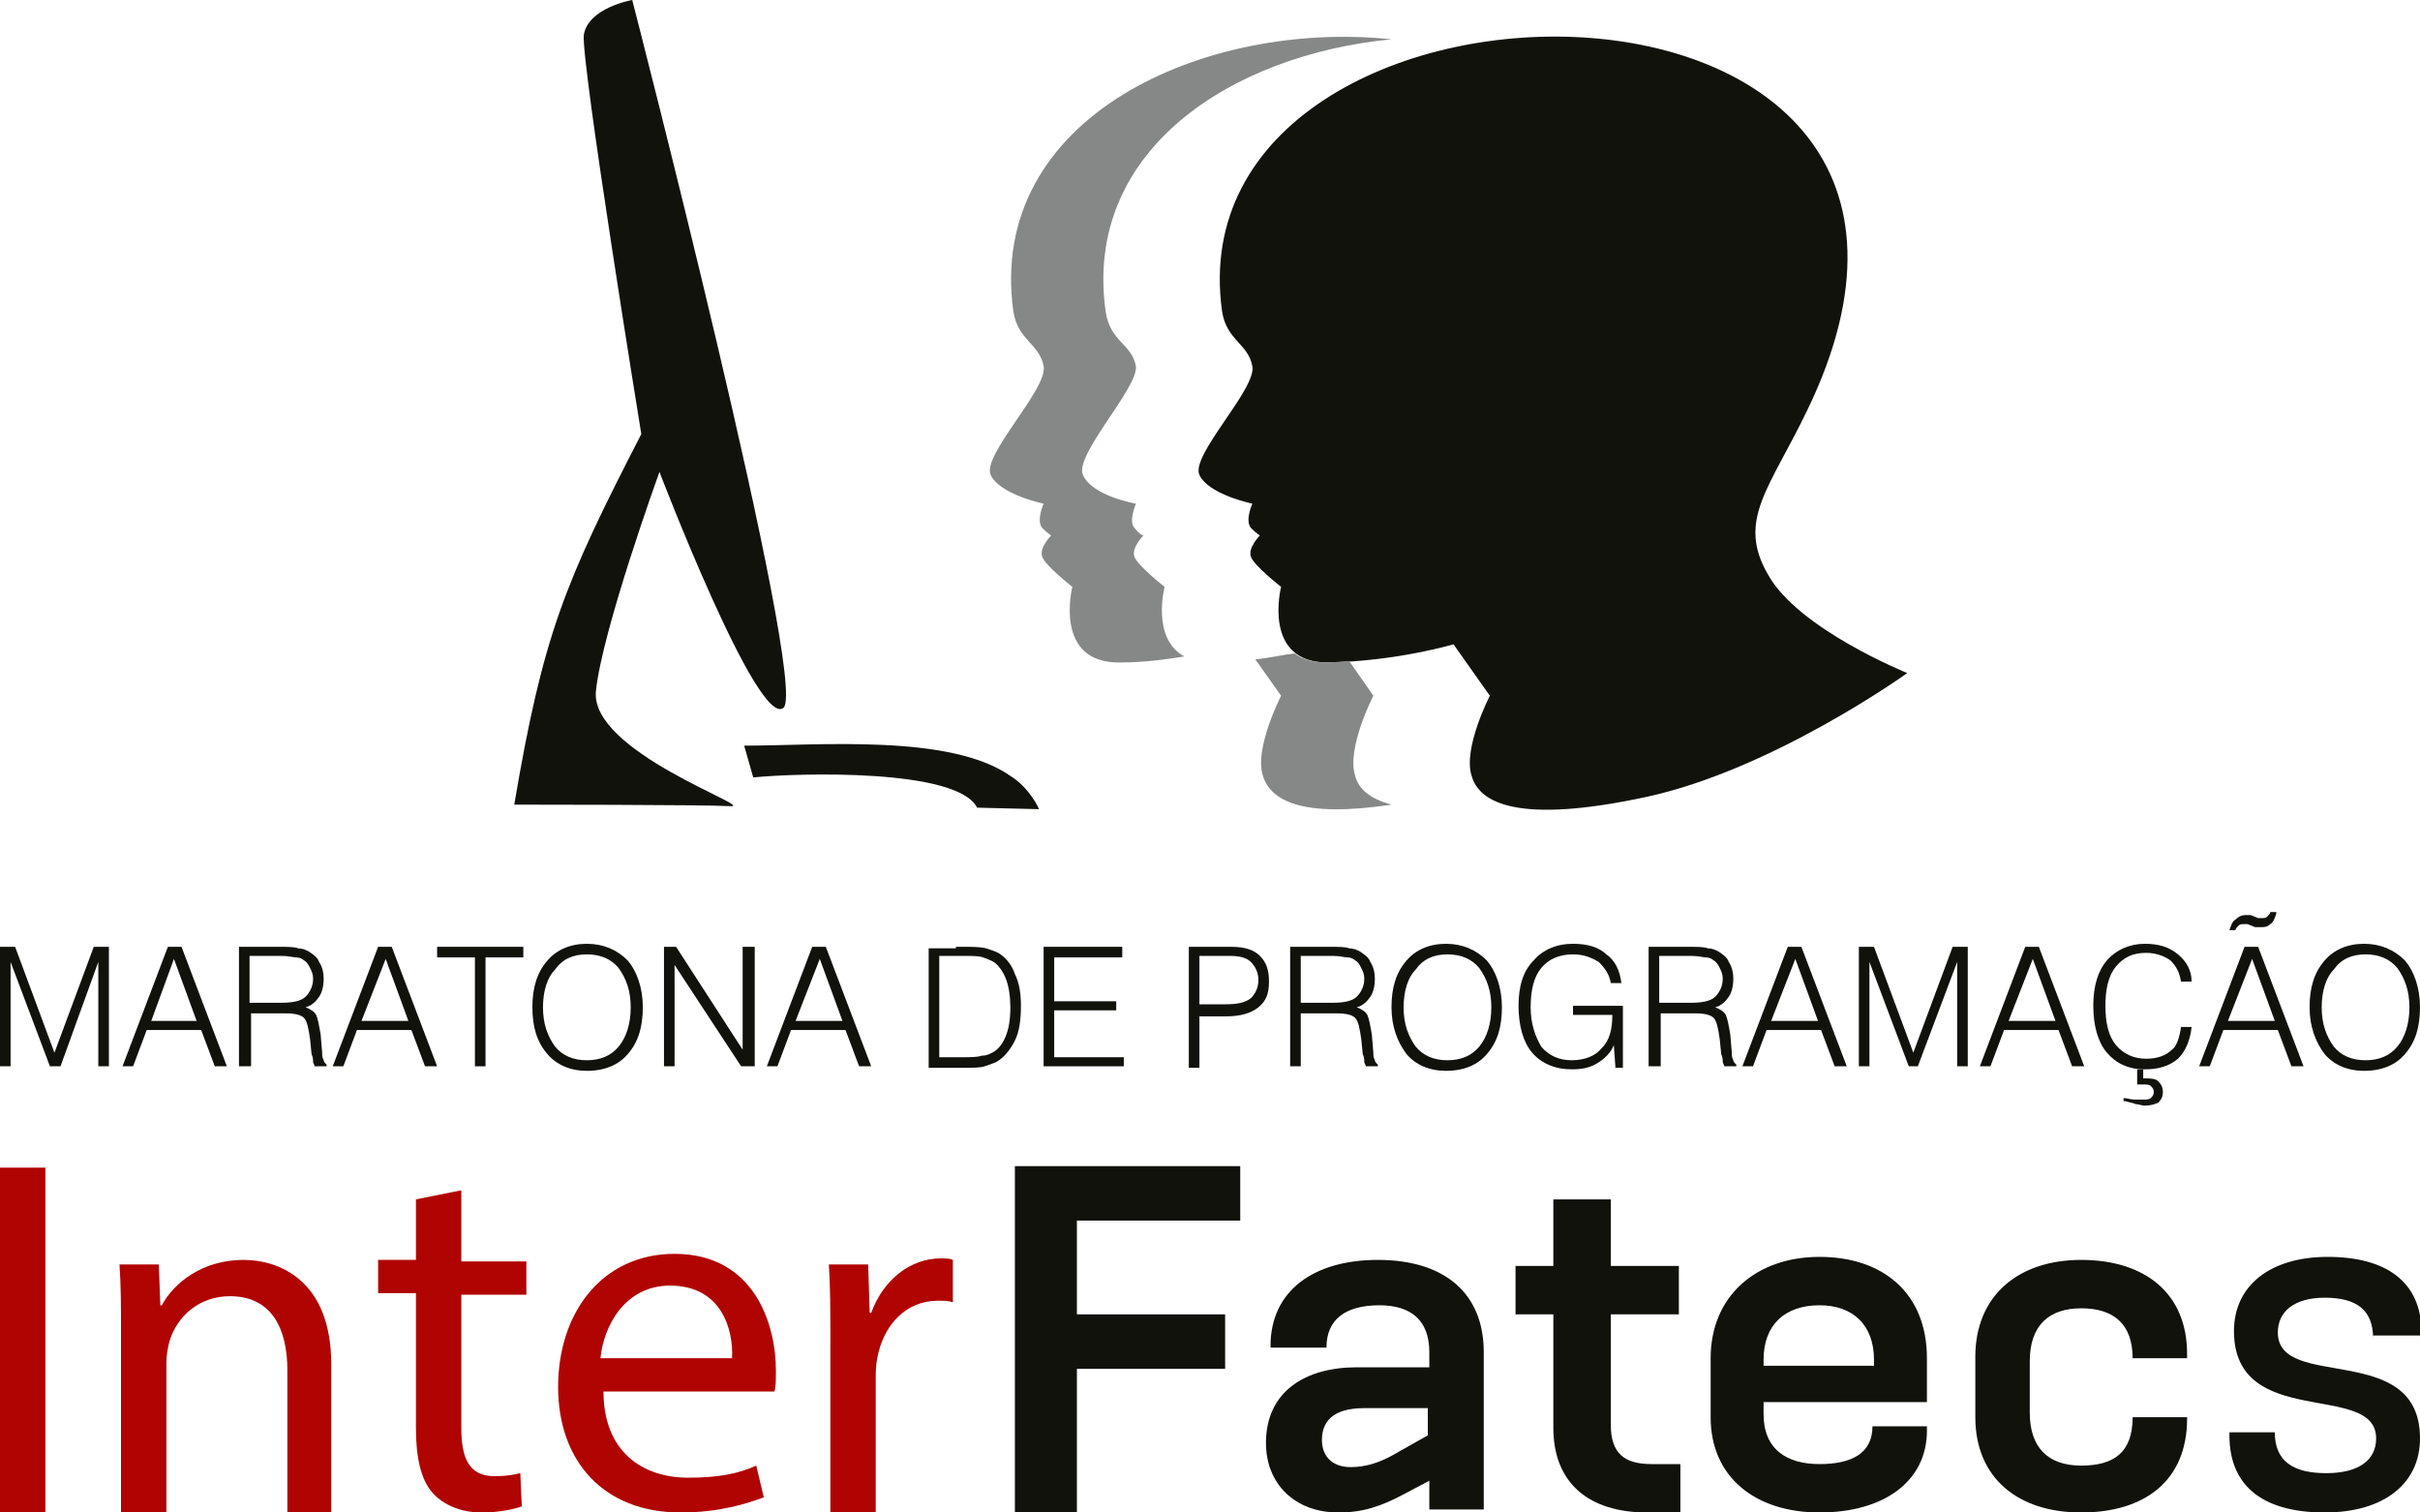 <?xml version="1.0" encoding="utf-8"?>
<!-- Generator: Adobe Illustrator 24.1.1, SVG Export Plug-In . SVG Version: 6.00 Build 0)  -->
<svg version="1.1" id="Layer_1" xmlns="http://www.w3.org/2000/svg" xmlns:xlink="http://www.w3.org/1999/xlink" x="0px" y="0px"
	 viewBox="0 0 160 100" style="enable-background:new 0 0 160 100;" xml:space="preserve">
<style type="text/css">
	.st0{fill-rule:evenodd;clip-rule:evenodd;fill:#12120D;}
	.st1{fill-rule:evenodd;clip-rule:evenodd;fill:#B00402;}
	.st2{fill-rule:evenodd;clip-rule:evenodd;fill:#868887;}
</style>
<g>
	<g>
		<g>
			<polygon class="st0" points="0,70.5 0,62.6 1,62.6 3.6,69.6 6.2,62.6 7.2,62.6 7.2,70.5 6.5,70.5 6.5,63.6 4,70.5 3.3,70.5 
				0.7,63.6 0.7,70.5 0,70.5 			"/>
			<path class="st0" d="M10,67.5H13l-1.5-4.1L10,67.5L10,67.5z M8.1,70.5l3-7.9h0.9l3,7.9h-0.8l-0.9-2.4H9.7l-0.9,2.4H8.1L8.1,70.5z
				"/>
			<path class="st0" d="M16.5,66.3h2.1c0.7,0,1.3-0.1,1.6-0.4c0.3-0.3,0.5-0.7,0.5-1.2c0-0.3-0.1-0.5-0.2-0.7
				c-0.1-0.2-0.2-0.4-0.4-0.5c-0.1-0.1-0.3-0.2-0.5-0.2c-0.2,0-0.5-0.1-1-0.1h-0.3h-1.8V66.3L16.5,66.3z M15.8,70.5v-7.9h2.6
				c0.6,0,1.1,0,1.3,0.1c0.3,0,0.5,0.1,0.7,0.2c0.3,0.2,0.6,0.4,0.7,0.7c0.2,0.3,0.3,0.7,0.3,1.1c0,0.5-0.1,0.9-0.3,1.2
				c-0.2,0.3-0.5,0.6-0.9,0.7c0.3,0.1,0.6,0.3,0.7,0.5c0.1,0.2,0.2,0.7,0.3,1.3l0.1,1.2c0,0.2,0,0.3,0.1,0.5c0,0.1,0.1,0.2,0.2,0.3
				v0.1h-0.8c0-0.1-0.1-0.2-0.1-0.3c0-0.1,0-0.3-0.1-0.5l-0.1-1c-0.1-0.7-0.2-1.2-0.4-1.4c-0.2-0.2-0.6-0.3-1.2-0.3h-2.3v3.5H15.8
				L15.8,70.5z"/>
			<path class="st0" d="M23.9,67.5h3.1l-1.5-4.1L23.9,67.5L23.9,67.5z M22,70.5l3-7.9h0.9l3,7.9h-0.8l-0.9-2.4h-3.6l-0.9,2.4H22
				L22,70.5z"/>
			<polygon class="st0" points="31.4,70.5 31.4,63.3 28.9,63.3 28.9,62.6 34.6,62.6 34.6,63.3 32.1,63.3 32.1,70.5 31.4,70.5 			"/>
			<path class="st0" d="M35.9,66.6c0,1.1,0.3,1.9,0.8,2.6c0.5,0.6,1.2,0.9,2.1,0.9c0.9,0,1.6-0.3,2.1-0.9c0.5-0.6,0.8-1.5,0.8-2.6
				c0-1.1-0.3-1.9-0.8-2.6c-0.5-0.6-1.2-0.9-2.1-0.9c-0.9,0-1.6,0.3-2.1,1C36.2,64.6,35.9,65.5,35.9,66.6L35.9,66.6z M35.2,66.6
				c0-1.3,0.3-2.3,1-3.1c0.6-0.7,1.5-1.1,2.6-1.1c1.1,0,2,0.4,2.7,1.1c0.6,0.7,1,1.8,1,3.1c0,1.3-0.3,2.3-1,3.1
				c-0.6,0.7-1.5,1.1-2.7,1.1c-1.1,0-2-0.4-2.6-1.1C35.5,68.9,35.2,67.9,35.2,66.6L35.2,66.6z"/>
			<polygon class="st0" points="43.9,70.5 43.9,62.6 44.7,62.6 49.1,69.4 49.1,62.6 49.9,62.6 49.9,70.5 49,70.5 44.6,63.8 
				44.6,70.5 43.9,70.5 			"/>
			<path class="st0" d="M52.6,67.5h3.1l-1.5-4.1L52.6,67.5L52.6,67.5z M50.7,70.5l3-7.9h0.9l3,7.9h-0.8l-0.9-2.4h-3.6l-0.9,2.4H50.7
				L50.7,70.5z"/>
			<path class="st0" d="M62.1,69.9h1.5c0.6,0,1,0,1.3-0.1c0.3,0,0.5-0.1,0.7-0.2c0.4-0.2,0.7-0.6,0.9-1.1c0.2-0.5,0.3-1.1,0.3-1.9
				c0-0.7-0.1-1.4-0.3-1.9c-0.2-0.5-0.5-0.9-0.8-1.1c-0.2-0.1-0.4-0.2-0.7-0.3c-0.3-0.1-0.7-0.1-1.4-0.1h-0.2h-1.3V69.9L62.1,69.9z
				 M63.2,62.6h0.5c0.6,0,1.1,0,1.5,0.1c0.3,0.1,0.6,0.2,0.8,0.3c0.5,0.3,0.9,0.8,1.1,1.4c0.3,0.6,0.4,1.3,0.4,2.1
				c0,0.9-0.1,1.7-0.4,2.3c-0.3,0.6-0.7,1.1-1.2,1.4c-0.2,0.1-0.5,0.2-0.8,0.3c-0.3,0.1-0.8,0.1-1.5,0.1h-2.2v-7.9H63.2L63.2,62.6z"
				/>
			<polygon class="st0" points="69,70.5 69,62.6 74.2,62.6 74.2,63.3 69.7,63.3 69.7,66.2 73.8,66.2 73.8,66.8 69.7,66.8 69.7,69.9 
				74.3,69.9 74.3,70.5 69,70.5 			"/>
			<path class="st0" d="M79.3,66.4H81c0.8,0,1.3-0.1,1.7-0.4c0.3-0.3,0.5-0.7,0.5-1.2c0-0.5-0.2-0.9-0.5-1.2
				c-0.3-0.3-0.8-0.4-1.4-0.4h-2V66.4L79.3,66.4z M78.6,70.5v-7.9h2.8c0.9,0,1.5,0.2,1.9,0.6c0.4,0.4,0.6,0.9,0.6,1.7
				c0,0.8-0.2,1.3-0.7,1.7c-0.5,0.4-1.2,0.6-2.2,0.6h-1.7v3.4H78.6L78.6,70.5z"/>
			<path class="st0" d="M86,66.3h2.1c0.7,0,1.3-0.1,1.6-0.4c0.3-0.3,0.5-0.7,0.5-1.2c0-0.3-0.1-0.5-0.2-0.7
				c-0.1-0.2-0.2-0.4-0.4-0.5c-0.1-0.1-0.3-0.2-0.5-0.2c-0.2,0-0.5-0.1-1-0.1h-0.3H86V66.3L86,66.3z M85.3,70.5v-7.9h2.6
				c0.6,0,1.1,0,1.3,0.1c0.3,0,0.5,0.1,0.7,0.2c0.3,0.2,0.6,0.4,0.7,0.7c0.2,0.3,0.3,0.7,0.3,1.1c0,0.5-0.1,0.9-0.3,1.2
				c-0.2,0.3-0.5,0.6-0.9,0.7c0.3,0.1,0.6,0.3,0.7,0.5c0.1,0.2,0.2,0.7,0.3,1.3l0.1,1.2c0,0.2,0,0.3,0.1,0.5c0,0.1,0.1,0.2,0.2,0.3
				v0.1h-0.8c0-0.1-0.1-0.2-0.1-0.3c0-0.1,0-0.3-0.1-0.5l-0.1-1c-0.1-0.7-0.2-1.2-0.4-1.4c-0.2-0.2-0.6-0.3-1.2-0.3H86v3.5H85.3
				L85.3,70.5z"/>
			<path class="st0" d="M92.8,66.6c0,1.1,0.3,1.9,0.8,2.6c0.5,0.6,1.2,0.9,2.1,0.9c0.9,0,1.6-0.3,2.1-0.9c0.5-0.6,0.8-1.5,0.8-2.6
				c0-1.1-0.3-1.9-0.8-2.6c-0.5-0.6-1.2-0.9-2.1-0.9c-0.9,0-1.6,0.3-2.1,1C93.1,64.6,92.8,65.5,92.8,66.6L92.8,66.6z M92,66.6
				c0-1.3,0.3-2.3,1-3.1c0.6-0.7,1.5-1.1,2.6-1.1c1.1,0,2,0.4,2.7,1.1c0.6,0.7,1,1.8,1,3.1c0,1.3-0.3,2.3-1,3.1
				c-0.6,0.7-1.5,1.1-2.7,1.1c-1.1,0-2-0.4-2.6-1.1C92.4,68.9,92,67.9,92,66.6L92,66.6z"/>
			<path class="st0" d="M106.8,70.5l-0.1-1.4c-0.2,0.5-0.6,0.9-1.1,1.2c-0.5,0.3-1,0.4-1.7,0.4c-1.1,0-2-0.4-2.6-1.1
				c-0.6-0.7-0.9-1.8-0.9-3.1c0-1.3,0.3-2.3,1-3c0.6-0.7,1.5-1.1,2.6-1.1c0.9,0,1.7,0.2,2.2,0.7c0.6,0.4,0.9,1.1,1,1.9h-0.7
				c-0.1-0.6-0.4-1-0.8-1.4c-0.5-0.3-1-0.5-1.7-0.5c-0.9,0-1.6,0.3-2.1,0.9c-0.5,0.6-0.7,1.5-0.7,2.6c0,1.1,0.3,1.9,0.7,2.6
				c0.5,0.6,1.2,0.9,2,0.9c0.9,0,1.6-0.3,2-0.8c0.5-0.5,0.7-1.2,0.7-2.2v0h-2.6v-0.6h3.3v4.1H106.8L106.8,70.5z"/>
			<path class="st0" d="M109.7,66.3h2.1c0.7,0,1.3-0.1,1.6-0.4c0.3-0.3,0.5-0.7,0.5-1.2c0-0.3-0.1-0.5-0.2-0.7
				c-0.1-0.2-0.2-0.4-0.4-0.5c-0.1-0.1-0.3-0.2-0.5-0.2c-0.2,0-0.5-0.1-1-0.1h-0.3h-1.8V66.3L109.7,66.3z M109,70.5v-7.9h2.6
				c0.6,0,1.1,0,1.3,0.1c0.3,0,0.5,0.1,0.7,0.2c0.3,0.2,0.6,0.4,0.7,0.7c0.2,0.3,0.3,0.7,0.3,1.1c0,0.5-0.1,0.9-0.3,1.2
				c-0.2,0.3-0.5,0.6-0.9,0.7c0.3,0.1,0.6,0.3,0.7,0.5c0.1,0.2,0.2,0.7,0.3,1.3l0.1,1.2c0,0.2,0,0.3,0.1,0.5c0,0.1,0.1,0.2,0.2,0.3
				v0.1h-0.8c0-0.1-0.1-0.2-0.1-0.3c0-0.1,0-0.3-0.1-0.5l-0.1-1c-0.1-0.7-0.2-1.2-0.4-1.4c-0.2-0.2-0.6-0.3-1.2-0.3h-2.3v3.5H109
				L109,70.5z"/>
			<path class="st0" d="M117.1,67.5h3.1l-1.5-4.1L117.1,67.5L117.1,67.5z M115.2,70.5l3-7.9h0.9l3,7.9h-0.8l-0.9-2.4h-3.6l-0.9,2.4
				H115.2L115.2,70.5z"/>
			<polygon class="st0" points="122.9,70.5 122.9,62.6 123.9,62.6 126.5,69.6 129.1,62.6 130.1,62.6 130.1,70.5 129.4,70.5 
				129.4,63.6 126.8,70.5 126.2,70.5 123.6,63.6 123.6,70.5 122.9,70.5 			"/>
			<path class="st0" d="M132.8,67.5h3.1l-1.5-4.1L132.8,67.5L132.8,67.5z M130.9,70.5l3-7.9h0.9l3,7.9H137l-0.9-2.4h-3.6l-0.9,2.4
				H130.9L130.9,70.5z"/>
			<path class="st0" d="M144.2,67.9h0.7c-0.1,0.9-0.4,1.6-0.9,2.1c-0.6,0.5-1.3,0.7-2.2,0.7c-1.1,0-1.9-0.4-2.5-1.1
				c-0.6-0.7-0.9-1.8-0.9-3.1c0-1.3,0.3-2.3,0.9-3c0.6-0.7,1.5-1.1,2.5-1.1c0.9,0,1.6,0.2,2.2,0.7c0.6,0.5,0.9,1.1,0.9,1.8h-0.7
				c-0.1-0.6-0.3-1-0.7-1.4c-0.4-0.3-1-0.5-1.6-0.5c-0.9,0-1.5,0.3-2,0.9c-0.5,0.6-0.7,1.5-0.7,2.6c0,1.1,0.2,2,0.7,2.6
				c0.5,0.6,1.2,0.9,2,0.9c0.7,0,1.3-0.2,1.7-0.6C143.9,69.2,144.1,68.6,144.2,67.9L144.2,67.9z"/>
			<path class="st0" d="M140.5,72.8c0.3,0.1,0.5,0.1,0.7,0.2c0.2,0,0.4,0.1,0.6,0.1c0.4,0,0.7-0.1,0.9-0.2c0.2-0.2,0.3-0.4,0.3-0.7
				c0-0.3-0.1-0.5-0.3-0.7c-0.2-0.2-0.5-0.2-0.9-0.2h-0.1v-0.6h-0.4v1c0,0,0.1,0,0.1,0c0,0,0.1,0,0.2,0c0.3,0,0.5,0,0.6,0.1
				c0.1,0.1,0.2,0.2,0.2,0.4c0,0.2-0.1,0.3-0.2,0.4c-0.1,0.1-0.3,0.1-0.5,0.1c-0.2,0-0.3,0-0.6,0c-0.2,0-0.5-0.1-0.7-0.1V72.8
				L140.5,72.8z"/>
			<path class="st0" d="M147.3,67.5h3.1l-1.5-4.1L147.3,67.5L147.3,67.5z M145.4,70.5l3-7.9h0.9l3,7.9h-0.8l-0.9-2.4H147l-0.9,2.4
				H145.4L145.4,70.5z"/>
			<path class="st0" d="M150.5,60.4c-0.1,0.3-0.2,0.6-0.4,0.7c-0.2,0.2-0.4,0.2-0.6,0.2c0,0-0.1,0-0.2,0c-0.1,0-0.1,0-0.2,0
				l-0.5-0.2c0,0-0.1,0-0.1,0c-0.1,0-0.1,0-0.2,0c-0.1,0-0.2,0-0.3,0.1c-0.1,0.1-0.2,0.2-0.2,0.3h-0.4c0.1-0.3,0.2-0.6,0.4-0.7
				c0.2-0.2,0.4-0.3,0.7-0.3c0.1,0,0.1,0,0.2,0c0.1,0,0.1,0,0.1,0l0.5,0.2c0,0,0.1,0,0.2,0c0,0,0.1,0,0.1,0c0.1,0,0.2,0,0.3-0.1
				c0.1-0.1,0.2-0.2,0.2-0.3H150.5L150.5,60.4z"/>
			<path class="st0" d="M153.5,66.6c0,1.1,0.3,1.9,0.8,2.6c0.5,0.6,1.2,0.9,2.1,0.9c0.9,0,1.6-0.3,2.1-0.9c0.5-0.6,0.8-1.5,0.8-2.6
				c0-1.1-0.3-1.9-0.8-2.6c-0.5-0.6-1.2-0.9-2.1-0.9c-0.9,0-1.6,0.3-2.1,1C153.8,64.6,153.5,65.5,153.5,66.6L153.5,66.6z
				 M152.7,66.6c0-1.3,0.3-2.3,1-3.1c0.6-0.7,1.5-1.1,2.6-1.1c1.1,0,2,0.4,2.7,1.1c0.6,0.7,1,1.8,1,3.1c0,1.3-0.3,2.3-1,3.1
				c-0.6,0.7-1.5,1.1-2.7,1.1c-1.1,0-2-0.4-2.6-1.1C153.1,68.9,152.7,67.9,152.7,66.6z"/>
		</g>
		<g>
			<polygon class="st1" points="0,77.2 0,100 3,100 3,77.2 0,77.2 			"/>
			<path class="st1" d="M8,100H11v-9.9c0-0.5,0.1-1,0.2-1.4c0.5-1.7,2-3,4-3c2.8,0,3.8,2.2,3.8,4.9v9.4h2.9v-9.8
				c0-5.6-3.5-6.9-5.8-6.9c-2.7,0-4.6,1.5-5.4,3h-0.1l-0.1-2.7H7.9C8,85,8,86.4,8,88V100L8,100z"/>
			<path class="st1" d="M27.5,79.3v4H25v2.2h2.5v8.9c0,1.9,0.3,3.4,1.1,4.3c0.7,0.8,1.9,1.3,3.2,1.3c1.2,0,2.1-0.2,2.7-0.4l-0.1-2.2
				c-0.4,0.1-0.9,0.2-1.7,0.2c-1.7,0-2.2-1.2-2.2-3.2v-8.8h4.3v-2.2h-4.3v-4.7L27.5,79.3L27.5,79.3z"/>
			<path class="st1" d="M51.2,92c0.1-0.3,0.1-0.8,0.1-1.4c0-3-1.4-7.7-6.7-7.7c-4.8,0-7.7,3.9-7.7,8.8c0,4.9,3,8.3,8.1,8.3
				c2.6,0,4.4-0.6,5.5-1l-0.5-2.1c-1.1,0.5-2.4,0.8-4.5,0.8c-3,0-5.6-1.7-5.6-5.7H51.2L51.2,92z M39.7,89.8c0.2-2.1,1.6-4.8,4.6-4.8
				c3.4,0,4.2,2.9,4.1,4.8H39.7L39.7,89.8z"/>
			<path class="st1" d="M55,100h2.9v-8.8c0-0.4,0-0.9,0.1-1.4c0.4-2.2,1.9-3.8,4-3.8c0.4,0,0.7,0,1,0.1v-2.8
				c-0.2-0.1-0.5-0.1-0.8-0.1c-2,0-3.8,1.4-4.6,3.6h-0.1l-0.1-3.2h-2.6c0.1,1.5,0.1,3.1,0.1,5.1V100z"/>
			<polygon class="st0" points="71.2,90.5 71.2,100 67.1,100 67.1,77.1 82,77.1 82,80.7 71.2,80.7 71.2,86.9 81,86.9 81,90.5 			"/>
			<path class="st0" d="M144.6,93.8c0,4.1-2.8,6.2-7,6.2c-4.2,0-7-2.3-7-6.3v-4c0-4,2.8-6.4,7-6.4c4.2,0,7,2.2,7,6.2v0.3H141
				c0-2.3-1.3-3.3-3.4-3.3c-2.1,0-3.4,1.1-3.4,3.5v3.4c0,2.3,1.2,3.5,3.4,3.5c2.2,0,3.4-0.9,3.4-3.2h3.6V93.8z"/>
			<path class="st0" d="M94.5,93.1h-4.3c-2.2,0-2.8,1-2.8,2.1c0,1.1,0.7,1.8,1.9,1.8c1,0,1.9-0.3,2.8-0.8l2.3-1.3V93.1L94.5,93.1z
				 M94.5,99.8v-1.9l-1.7,0.9c-1.5,0.8-2.7,1.2-4.3,1.2c-2.9,0-4.8-1.9-4.8-4.6c0-3.4,2.6-5,6-5h4.8v-1c0-2.1-1.2-3.1-3.3-3.1
				c-2.2,0-3.5,0.9-3.5,2.8H84V89c0-3.7,2.9-5.7,7.1-5.7c4.4,0,7,2.2,7,6.1v10.4H94.5z"/>
			<path class="st0" d="M108.9,100c-3.8,0-6.2-1.9-6.2-5.6v-7.5h-2.5v-3.2h2.5v-4.4h3.8v4.4h4.5v3.2h-4.5v7.3c0,1.9,0.9,2.6,2.7,2.6
				h1.9v3.2H108.9z"/>
			<path class="st0" d="M123.9,89.9c0-2.3-1.4-3.6-3.6-3.6c-2.3,0-3.7,1.3-3.7,3.6v0.4h7.3V89.9L123.9,89.9z M127.4,94.6
				c0,3.3-2.8,5.4-7.1,5.4c-4.2,0-7.2-2.3-7.2-6.3v-3.9c0-4.1,3-6.7,7.2-6.7c4.2,0,7.1,2.4,7.1,6.7v2.9h-10.8v0.8
				c0,2.3,1.5,3.3,3.7,3.3c2.1,0,3.5-0.7,3.5-2.5h3.6V94.6z"/>
			<path class="st0" d="M156.9,88.5c0-1.9-1.1-2.7-3.2-2.7c-2,0-3.1,0.9-3.1,2.3c0,3.9,9.4,0.5,9.4,7c0,3-2.4,4.9-6.3,4.9
				c-3.9,0-6.3-1.6-6.3-5.1v-0.2h3c0,1.9,1.2,2.7,3.4,2.7c2.2,0,3.3-0.9,3.3-2.3c0-3.8-9.4-0.5-9.4-7.1c0-3,2.4-4.9,6.2-4.9
				c3.8,0,6.2,1.6,6.2,5v0.2H156.9z"/>
		</g>
		<g>
			<path class="st2" d="M67,20.6c0.3,1.9,1.7,2.1,2,3.6c0.3,1.5-4.1,5.9-3.5,7.2c0.6,1.3,3.5,1.9,3.5,1.9s-0.5,1.1-0.1,1.6
				c0.4,0.4,0.6,0.5,0.6,0.5s-0.8,0.8-0.6,1.4c0.2,0.6,2,2,2,2s-1.3,5.1,3.2,5c1.5,0,3-0.2,4.2-0.4c-2.2-1.2-1.3-4.6-1.3-4.6
				s-1.8-1.4-2-2c-0.2-0.6,0.6-1.4,0.6-1.4s-0.2,0-0.6-0.5c-0.4-0.4,0.1-1.6,0.1-1.6s-2.9-0.5-3.5-1.9c-0.6-1.3,3.7-5.8,3.5-7.2
				c-0.3-1.5-1.7-1.6-2-3.6c-1.5-10.7,8.4-17,18.9-18C79.7,1.3,65.2,7.7,67,20.6L67,20.6z"/>
			<path class="st0" d="M80.8,20.6c0.3,1.9,1.7,2.1,2,3.6c0.3,1.5-4.1,5.9-3.5,7.2c0.6,1.3,3.5,1.9,3.5,1.9s-0.5,1.1-0.1,1.6
				c0.4,0.4,0.6,0.5,0.6,0.5s-0.8,0.8-0.6,1.4c0.2,0.6,2,2,2,2s-1.3,5.1,3.2,5c4.5-0.1,8.2-1.2,8.2-1.2l2.4,3.4c0,0-1.8,3.5-1.2,5.3
				c0.5,1.8,3.1,3.2,11.5,1.4c8.4-1.8,17.3-8.2,17.3-8.2s-7.2-2.9-9.2-6.5c-2.1-3.6,0.1-5.7,2.6-10.9C135-5,77.3-4.3,80.8,20.6z"/>
			<path class="st0" d="M41.8,0c0,0,11.7,45.3,10,46.8c-1.7,1.4-8.2-15.6-8.2-15.6s-3.8,10.5-4.2,14.5c-0.4,4,10.6,7.7,8.9,7.6
				C46.7,53.2,34,53.2,34,53.2c1.9-11.2,3.3-14.6,8.4-24.5c0,0-4-24.6-3.8-26.4C38.9,0.5,41.8,0,41.8,0L41.8,0z"/>
			<path class="st0" d="M49.2,49.3l0.6,2.1c3-0.3,13.5-0.6,14.8,2l4.1,0.1c0,0-0.6-1.4-1.9-2.2C62.8,48.5,54.1,49.3,49.2,49.3z"/>
			<path class="st2" d="M89.6,51.3C89,49.5,90.8,46,90.8,46l-1.6-2.3c0,0,0,0,0,0c-0.4,0-0.9,0.1-1.4,0.1c-1,0-1.7-0.2-2.2-0.6
				c0,0,0,0,0,0c-0.8,0.1-1.7,0.3-2.6,0.4l1.7,2.4c0,0-1.8,3.5-1.2,5.3c0.5,1.6,2.5,2.8,8.5,1.9C90.5,52.8,89.8,52.1,89.6,51.3z"/>
		</g>
	</g>
</g>
</svg>
